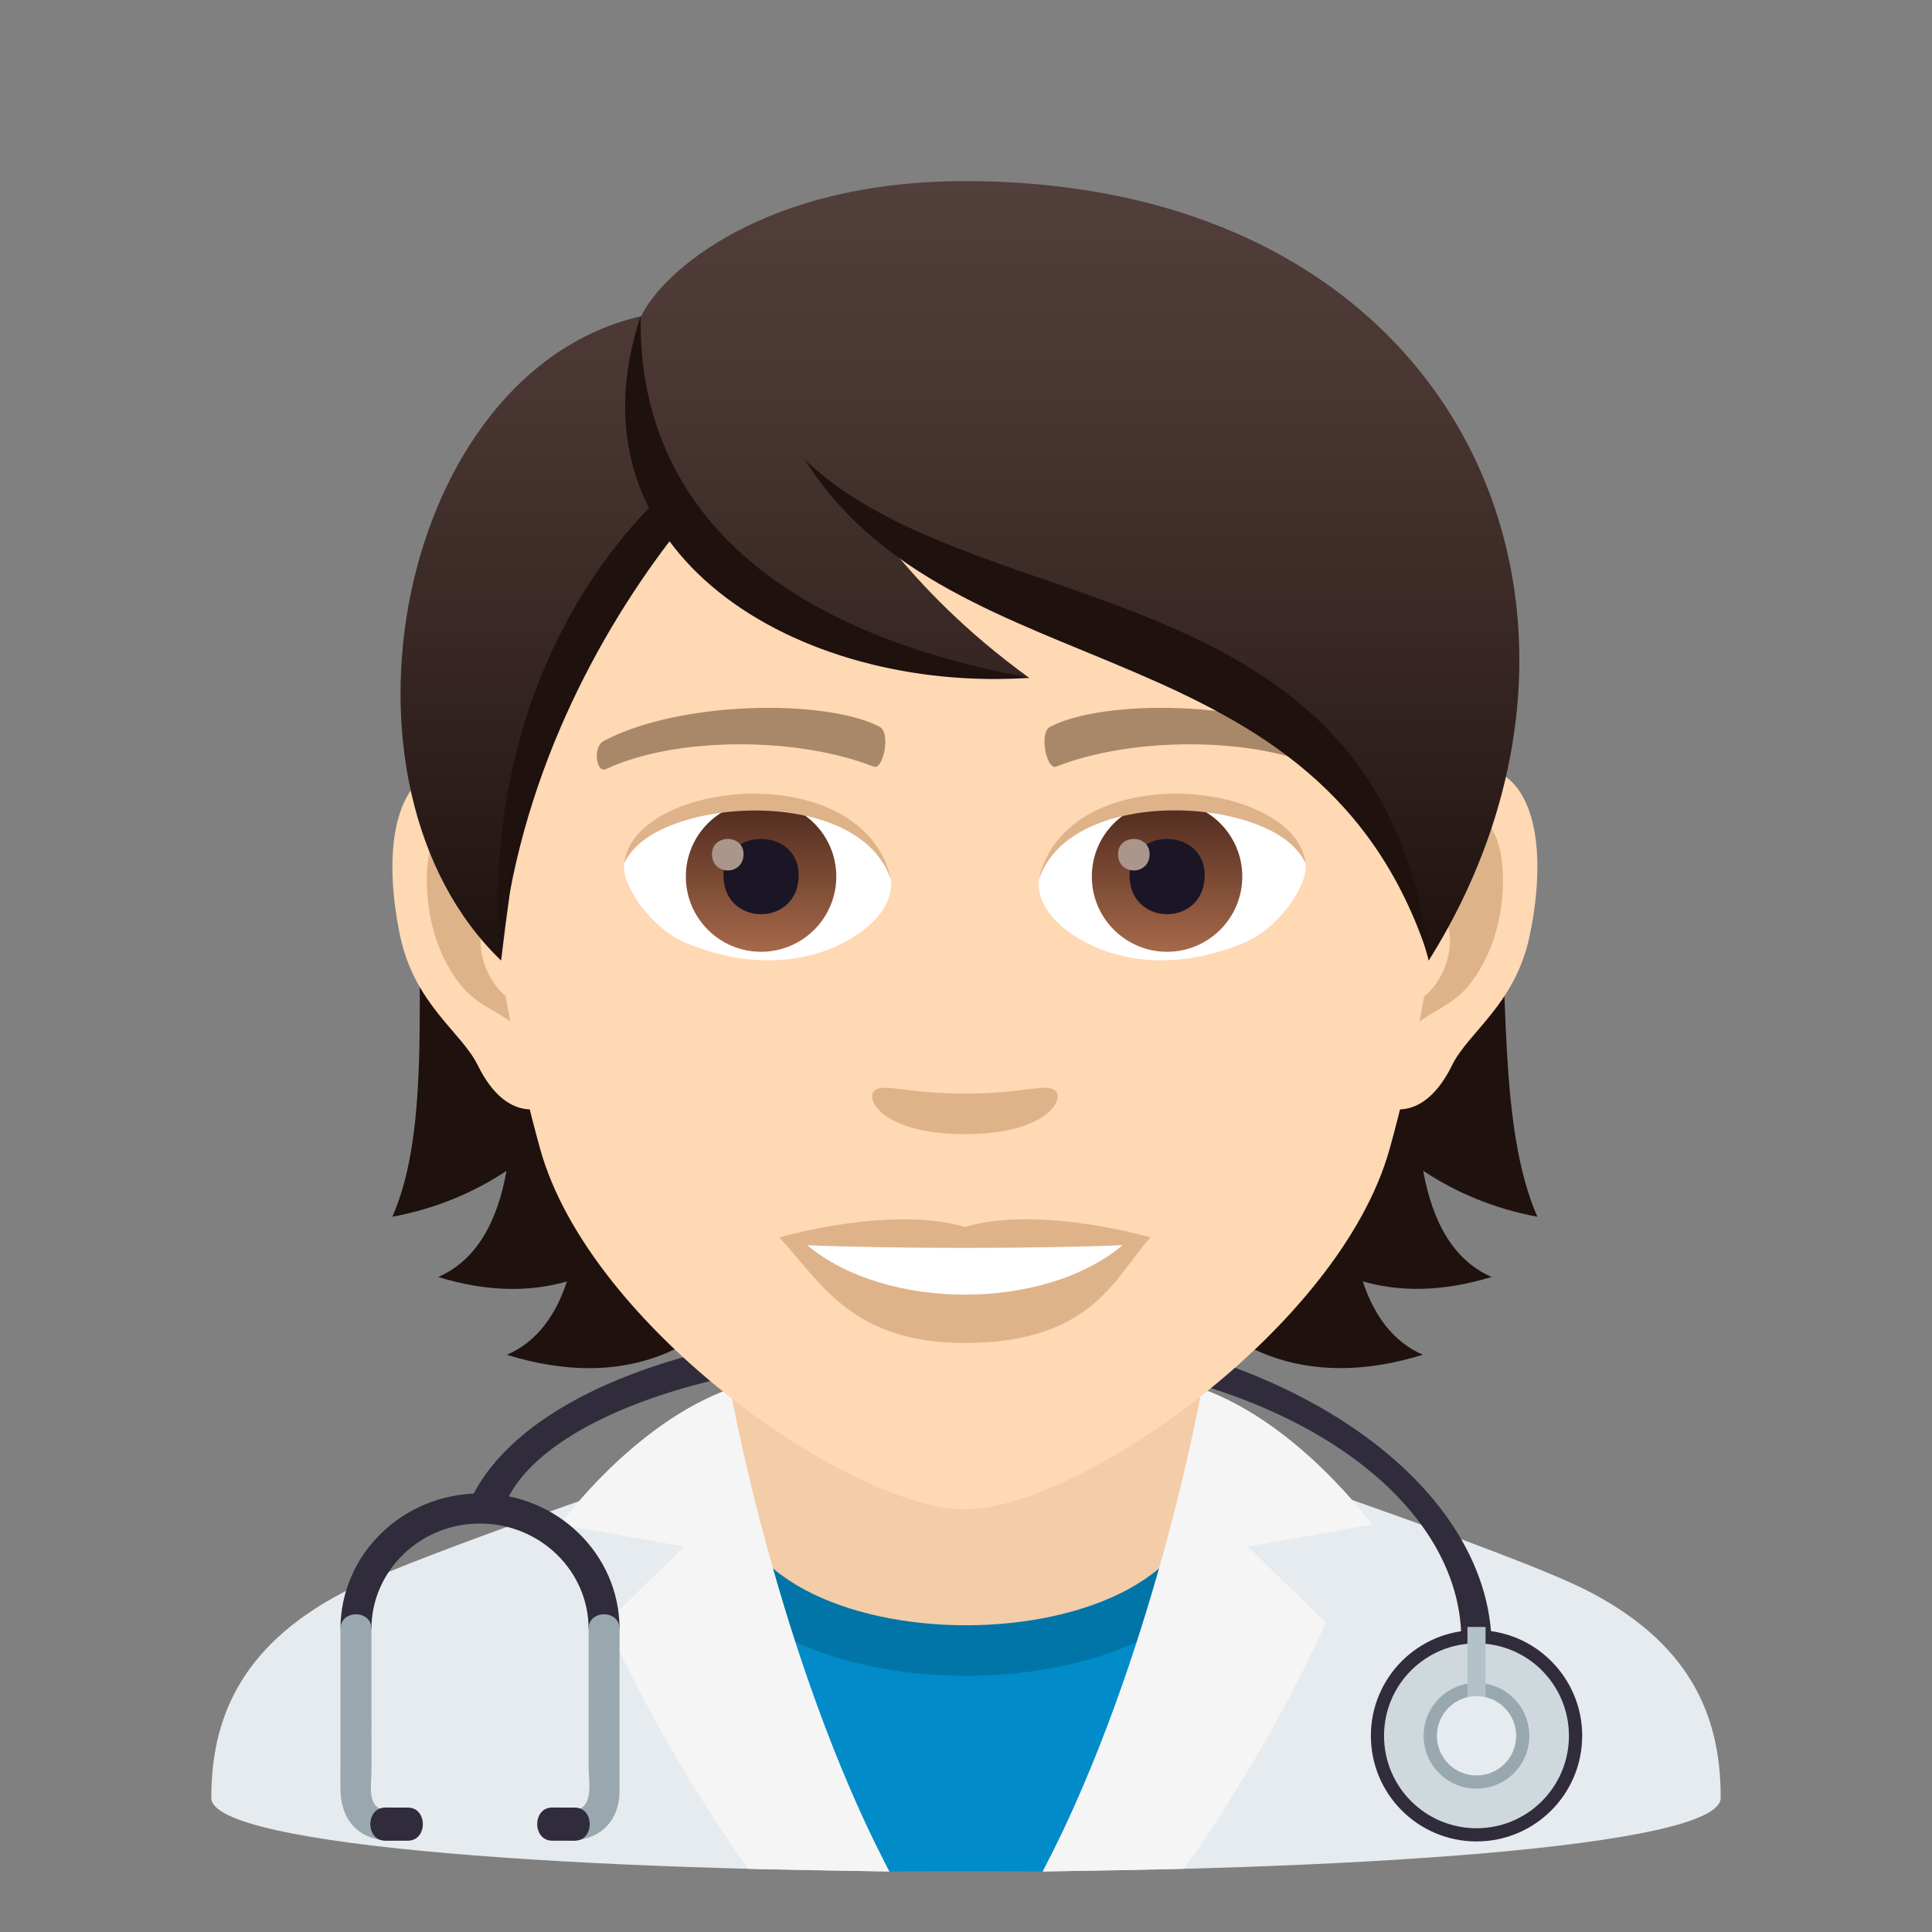 <?xml version="1.0" encoding="utf-8"?>
<!-- Generator: Adobe Illustrator 15.0.0, SVG Export Plug-In . SVG Version: 6.00 Build 0)  -->
<!DOCTYPE svg PUBLIC "-//W3C//DTD SVG 1.1//EN" "http://www.w3.org/Graphics/SVG/1.1/DTD/svg11.dtd">
<svg version="1.1" id="Layer_1" xmlns:x="http://ns.adobe.com/Extensibility/1.0/" xmlns:i="http://ns.adobe.com/AdobeIllustrator/10.0/" xmlns:graph="http://ns.adobe.com/Graphs/1.0/"
	 xmlns="http://www.w3.org/2000/svg" xmlns:xlink="http://www.w3.org/1999/xlink" xmlns:a="http://ns.adobe.com/AdobeSVGViewerExtensions/3.0/"
	 x="0px" y="0px" width="64px" height="64px" viewBox="0 0 64 64" enable-background="new 0 0 64 64" xml:space="preserve">
<rect x="0" y="0" width="64" height="64" fill="#808080" stroke="none"/>
<path fill="#E6EBEF" d="M11.432,52.717c2.502-1.287,12.756-4.707,12.756-4.707l15.625-0.029c0,0,10.326,3.441,12.813,4.734
	C56.24,54.586,57,57.143,57,59.559c0,3.254-50,3.254-50,0C7,57.139,7.807,54.582,11.432,52.717z"/>
<path fill="#018BC9" d="M34.543,62l6.832-13.398c0,0-2.856,5.369-9.375,5.369s-9.373-5.369-9.375-5.369L29.459,62H34.543z"/>
<path fill="#0175A8" d="M22.625,49.422c0,8.123,18.75,8.123,18.75,0l-1.607-0.535h-15.58L22.625,49.422z"/>
<path fill="#F3CCA8" d="M24.188,49.07c0,6.359,15.625,6.359,15.625,0c0-2.164,0-7.158,0-7.158H24.188
	C24.188,41.912,24.188,46.906,24.188,49.07z"/>
<path fill="#F5F5F5" d="M39.215,61.906c0,0,2.671-3.617,4.705-8.156l-2.588-2.518l4.118-0.729c0,0-2.407-3.342-5.638-4.502
	c0,0-1.561,8.889-5.27,15.998L39.215,61.906z"/>
<path fill="#F5F5F5" d="M24.788,61.906c0,0-2.672-3.617-4.706-8.156l2.588-2.518l-4.118-0.729c0,0,2.407-3.342,5.636-4.502
	c0,0,1.563,8.889,5.271,15.998L24.788,61.906z"/>
<path fill="#302C3B" d="M48.408,54.318c0-5.016-6.576-9.494-16.232-9.494S17.35,47.59,16.662,50.068l-1.182-0.135
	c1.354-3.377,7.039-6.121,16.695-6.121s17.023,4.939,17.234,10.514L48.408,54.318z"/>
<path fill="#302C3B" d="M48.912,54c1.93,0,3.5,1.568,3.5,3.5c0,1.934-1.57,3.5-3.5,3.5c-1.934,0-3.5-1.566-3.5-3.5
	C45.412,55.568,46.979,54,48.912,54"/>
<path fill="#CFD8DD" d="M48.912,54.438c1.693,0,3.061,1.369,3.061,3.064c0,1.689-1.367,3.061-3.061,3.061s-3.064-1.371-3.064-3.061
	C45.848,55.807,47.219,54.438,48.912,54.438"/>
<path fill="#99A8AE" d="M48.912,55.75c0.967,0,1.748,0.783,1.748,1.752c0,0.967-0.781,1.748-1.748,1.748
	c-0.969,0-1.752-0.781-1.752-1.748C47.16,56.533,47.943,55.75,48.912,55.75"/>
<rect x="48.611" y="53.895" fill="#B3C2C6" width="0.6" height="2.441"/>
<path fill="#E6EBEF" d="M48.912,56.188c0.727,0,1.313,0.588,1.313,1.313c0,0.727-0.586,1.313-1.313,1.313
	c-0.725,0-1.313-0.586-1.313-1.313C47.6,56.775,48.188,56.188,48.912,56.188"/>
<path fill="#302C3B" d="M20.523,53.957h-1.025c-0.002-1.924-1.613-3.488-3.598-3.488c-1.982-0.002-3.594,1.564-3.596,3.488h-1.025
	c0-2.473,2.072-4.484,4.621-4.484C18.451,49.471,20.523,51.484,20.523,53.957"/>
<path fill="#99A8AE" d="M11.279,53.957l-0.002,5.287c0.002,0.955,0.498,1.656,1.541,1.729c0.662,0.049,0.656-0.951-0.002-0.996
	c-0.686-0.049-0.51-0.852-0.51-1.318l-0.002-4.701C12.307,53.314,11.277,53.314,11.279,53.957"/>
<path fill="#99A8AE" d="M19.498,53.957v4.557c-0.002,0.479,0.205,1.412-0.514,1.463c-0.658,0.045-0.662,1.045,0,0.996
	c0.982-0.068,1.539-0.717,1.539-1.65v-5.365C20.523,53.314,19.498,53.314,19.498,53.957"/>
<path fill="#302C3B" d="M13.512,60.975h-0.75c-0.658,0-0.658-1.098,0-1.098l0.75,0.002C14.172,59.877,14.172,60.975,13.512,60.975z"
	/>
<path fill="#302C3B" d="M19.041,60.975h-0.748c-0.662,0-0.662-1.098-0.002-1.098l0.75,0.002
	C19.699,59.877,19.699,60.975,19.041,60.975z"/>
<path fill="#1E110E" d="M47.146,38.785c1.08,0.715,2.326,1.248,3.781,1.521c-2.582-5.889,1.313-18.238-6.668-27.312
	c-11.25,0.338-12.807,36.722,2.875,31.884c-0.998-0.434-1.623-1.316-1.99-2.43c1.209,0.346,2.621,0.357,4.268-0.148
	C48.102,41.734,47.436,40.398,47.146,38.785z"/>
<path fill="#1E110E" d="M18.908,12.995c-7.979,9.074-3.326,21.423-5.91,27.312c1.455-0.273,2.701-0.807,3.781-1.521
	c-0.287,1.613-0.955,2.949-2.264,3.516c1.645,0.506,3.057,0.494,4.266,0.148c-0.367,1.113-0.99,1.996-1.99,2.43
	C32.473,49.717,30.158,13.333,18.908,12.995z"/>
<path id="Path_2509_" fill="#FFD8B4" d="M48.375,25.392C45.834,25.7,44,34.209,45.598,36.453c0.223,0.314,1.533,0.814,2.504-1.166
	c0.537-1.098,2.09-2.014,2.568-4.278C51.287,28.109,50.902,25.085,48.375,25.392z"/>
<path id="Path_2508_" fill="#FFD8B4" d="M15.553,25.392c2.541,0.308,4.375,8.817,2.777,11.061c-0.225,0.314-1.533,0.814-2.504-1.166
	c-0.539-1.098-2.09-2.014-2.57-4.278C12.641,28.109,13.025,25.085,15.553,25.392z"/>
<path id="Path_2507_" fill="#DEB38A" d="M48.307,27.023c-0.662,0.209-1.387,1.219-1.779,2.896c2.318-0.498,1.738,3.361-0.275,3.436
	c0.018,0.387,0.045,0.787,0.092,1.209c0.971-1.412,1.957-0.846,2.934-2.942C50.156,29.732,49.947,26.508,48.307,27.023z"/>
<path id="Path_2506_" fill="#DEB38A" d="M17.398,29.916c-0.393-1.674-1.113-2.685-1.775-2.892c-1.643-0.516-1.852,2.708-0.973,4.599
	c0.977,2.096,1.963,1.53,2.934,2.942c0.047-0.424,0.074-0.822,0.09-1.211C15.682,33.258,15.111,29.446,17.398,29.916z"/>
<path fill="#FFD8B4" d="M31.963,9.035c-11.008,0-16.311,8.965-15.648,20.493c0.137,2.318,0.781,5.66,1.576,8.525
	C19.541,44.006,28.254,50,31.963,50s12.422-5.994,14.072-11.947c0.797-2.865,1.441-6.208,1.578-8.525
	C48.273,18,42.973,9.035,31.963,9.035z"/>
<path id="Path_2505_" fill="#A88868" d="M43.924,24.543c-2.518-1.333-7.336-1.398-9.131-0.47c-0.385,0.18-0.129,1.443,0.193,1.323
	c2.5-0.99,6.535-1.012,8.877,0.084C44.176,25.623,44.305,24.729,43.924,24.543z"/>
<path id="Path_2504_" fill="#A88868" d="M20.004,24.543c2.518-1.333,7.332-1.398,9.129-0.47c0.385,0.18,0.131,1.443-0.191,1.323
	c-2.506-0.99-6.535-1.012-8.879,0.084C19.752,25.623,19.623,24.729,20.004,24.543z"/>
<path id="Path_2503_" fill="#DEB38A" d="M34.934,36.109c-0.313-0.221-1.051,0.117-2.971,0.117c-1.916,0-2.654-0.338-2.971-0.117
	c-0.375,0.264,0.225,1.461,2.971,1.461C34.713,37.57,35.313,36.373,34.934,36.109z"/>
<path id="Path_2502_" fill="#DEB38A" d="M31.963,40.645c-2.475-0.727-6.145,0.346-6.145,0.346c1.398,1.523,2.422,3.496,6.145,3.496
	c4.266,0,4.992-2.24,6.146-3.496C38.109,40.99,34.438,39.914,31.963,40.645z"/>
<path id="Path_2501_" fill="#FFFFFF" d="M26.74,41.248c2.596,2.178,7.838,2.193,10.447,0C34.422,41.367,29.525,41.369,26.74,41.248z
	"/>
<path id="Path_2500_" fill="#FFFFFF" d="M29.514,29.086c0.094,0.729-0.4,1.593-1.77,2.24c-0.869,0.412-2.68,0.896-5.057-0.106
	c-1.066-0.449-2.104-1.849-2.012-2.623C21.965,26.167,28.309,25.812,29.514,29.086z"/>
<linearGradient id="Oval_1_" gradientUnits="userSpaceOnUse" x1="-424.585" y1="477.466" x2="-424.585" y2="478.225" gradientTransform="matrix(6.57 0 0 -6.57 2814.78 3168.528)">
	<stop  offset="0" style="stop-color:#A6694A"/>
	<stop  offset="1" style="stop-color:#4F2A1E"/>
	<a:midPointStop  offset="0" style="stop-color:#A6694A"/>
	<a:midPointStop  offset="0.5" style="stop-color:#A6694A"/>
	<a:midPointStop  offset="1" style="stop-color:#4F2A1E"/>
</linearGradient>
<circle id="Oval_286_" fill="url(#Oval_1_)" cx="25.211" cy="29.037" r="2.492"/>
<path id="Path_2499_" fill="#1A1626" d="M23.965,28.991c0,1.725,2.492,1.725,2.492,0C26.457,27.391,23.965,27.391,23.965,28.991z"/>
<path id="Path_2498_" fill="#AB968C" d="M23.586,28.293c0,0.723,1.045,0.723,1.045,0C24.631,27.624,23.586,27.624,23.586,28.293z"/>
<path id="Path_2497_" fill="#DEB38A" d="M29.525,29.182c-1.012-3.252-7.91-2.772-8.85-0.585
	C21.025,25.796,28.664,25.057,29.525,29.182z"/>
<path id="Path_2496_" fill="#FFFFFF" d="M34.412,29.086c-0.092,0.729,0.402,1.593,1.771,2.24c0.869,0.412,2.678,0.896,5.057-0.106
	c1.066-0.449,2.104-1.849,2.01-2.623C41.963,26.167,35.619,25.812,34.412,29.086z"/>
<linearGradient id="Oval_2_" gradientUnits="userSpaceOnUse" x1="-425.237" y1="477.466" x2="-425.237" y2="478.225" gradientTransform="matrix(6.57 0 0 -6.57 2832.511 3168.528)">
	<stop  offset="0" style="stop-color:#A6694A"/>
	<stop  offset="1" style="stop-color:#4F2A1E"/>
	<a:midPointStop  offset="0" style="stop-color:#A6694A"/>
	<a:midPointStop  offset="0.5" style="stop-color:#A6694A"/>
	<a:midPointStop  offset="1" style="stop-color:#4F2A1E"/>
</linearGradient>
<circle id="Oval_285_" fill="url(#Oval_2_)" cx="38.66" cy="29.037" r="2.492"/>
<path id="Path_2495_" fill="#1A1626" d="M37.416,28.991c0,1.725,2.492,1.725,2.492,0C39.908,27.391,37.416,27.391,37.416,28.991z"/>
<path id="Path_2494_" fill="#AB968C" d="M37.037,28.293c0,0.723,1.045,0.723,1.045,0C38.082,27.624,37.037,27.624,37.037,28.293z"/>
<path id="Path_2493_" fill="#DEB38A" d="M34.402,29.182c1.01-3.251,7.904-2.786,8.848-0.585
	C42.9,25.796,35.264,25.057,34.402,29.182z"/>
<linearGradient id="SVGID_1_" gradientUnits="userSpaceOnUse" x1="31.799" y1="31.818" x2="31.799" y2="6">
	<stop  offset="0" style="stop-color:#1E110E"/>
	<stop  offset="0.282" style="stop-color:#31211E"/>
	<stop  offset="0.727" style="stop-color:#493632"/>
	<stop  offset="1" style="stop-color:#523E3A"/>
	<a:midPointStop  offset="0" style="stop-color:#1E110E"/>
	<a:midPointStop  offset="0.4" style="stop-color:#1E110E"/>
	<a:midPointStop  offset="1" style="stop-color:#523E3A"/>
</linearGradient>
<path fill="url(#SVGID_1_)" d="M31.965,6C25.266,6,21.92,9.035,21.24,10.474c-8.098,1.852-10.703,15.516-4.641,21.344
	c0.754-6.211,1.479-10.201,5.607-14.404c2.408,3.227,7.41,5.042,11.889,5.042c-2.121-1.541-3.566-3.051-4.701-4.458
	c7.479,3.433,15.855,5.63,17.934,13.821C54.523,20.359,48.547,6,31.965,6z"/>
<path fill="#1E110E" d="M21.223,10.472c-0.08,4.427,2.184,9.995,12.877,11.982C26.451,22.971,18.602,18.349,21.223,10.472z"/>
<path fill="#1E110E" d="M21.715,16.613c-2.785,2.746-5.736,7.938-5.143,15.205c0.553-6.005,3.313-10.949,5.811-14.152
	C22.205,17.473,21.865,16.831,21.715,16.613z"/>
<path fill="#1E110E" d="M26.668,15.235c5.764,5.504,19.174,3.535,20.688,16.583C43.77,20.546,31.611,23.075,26.668,15.235z"/>
</svg>
